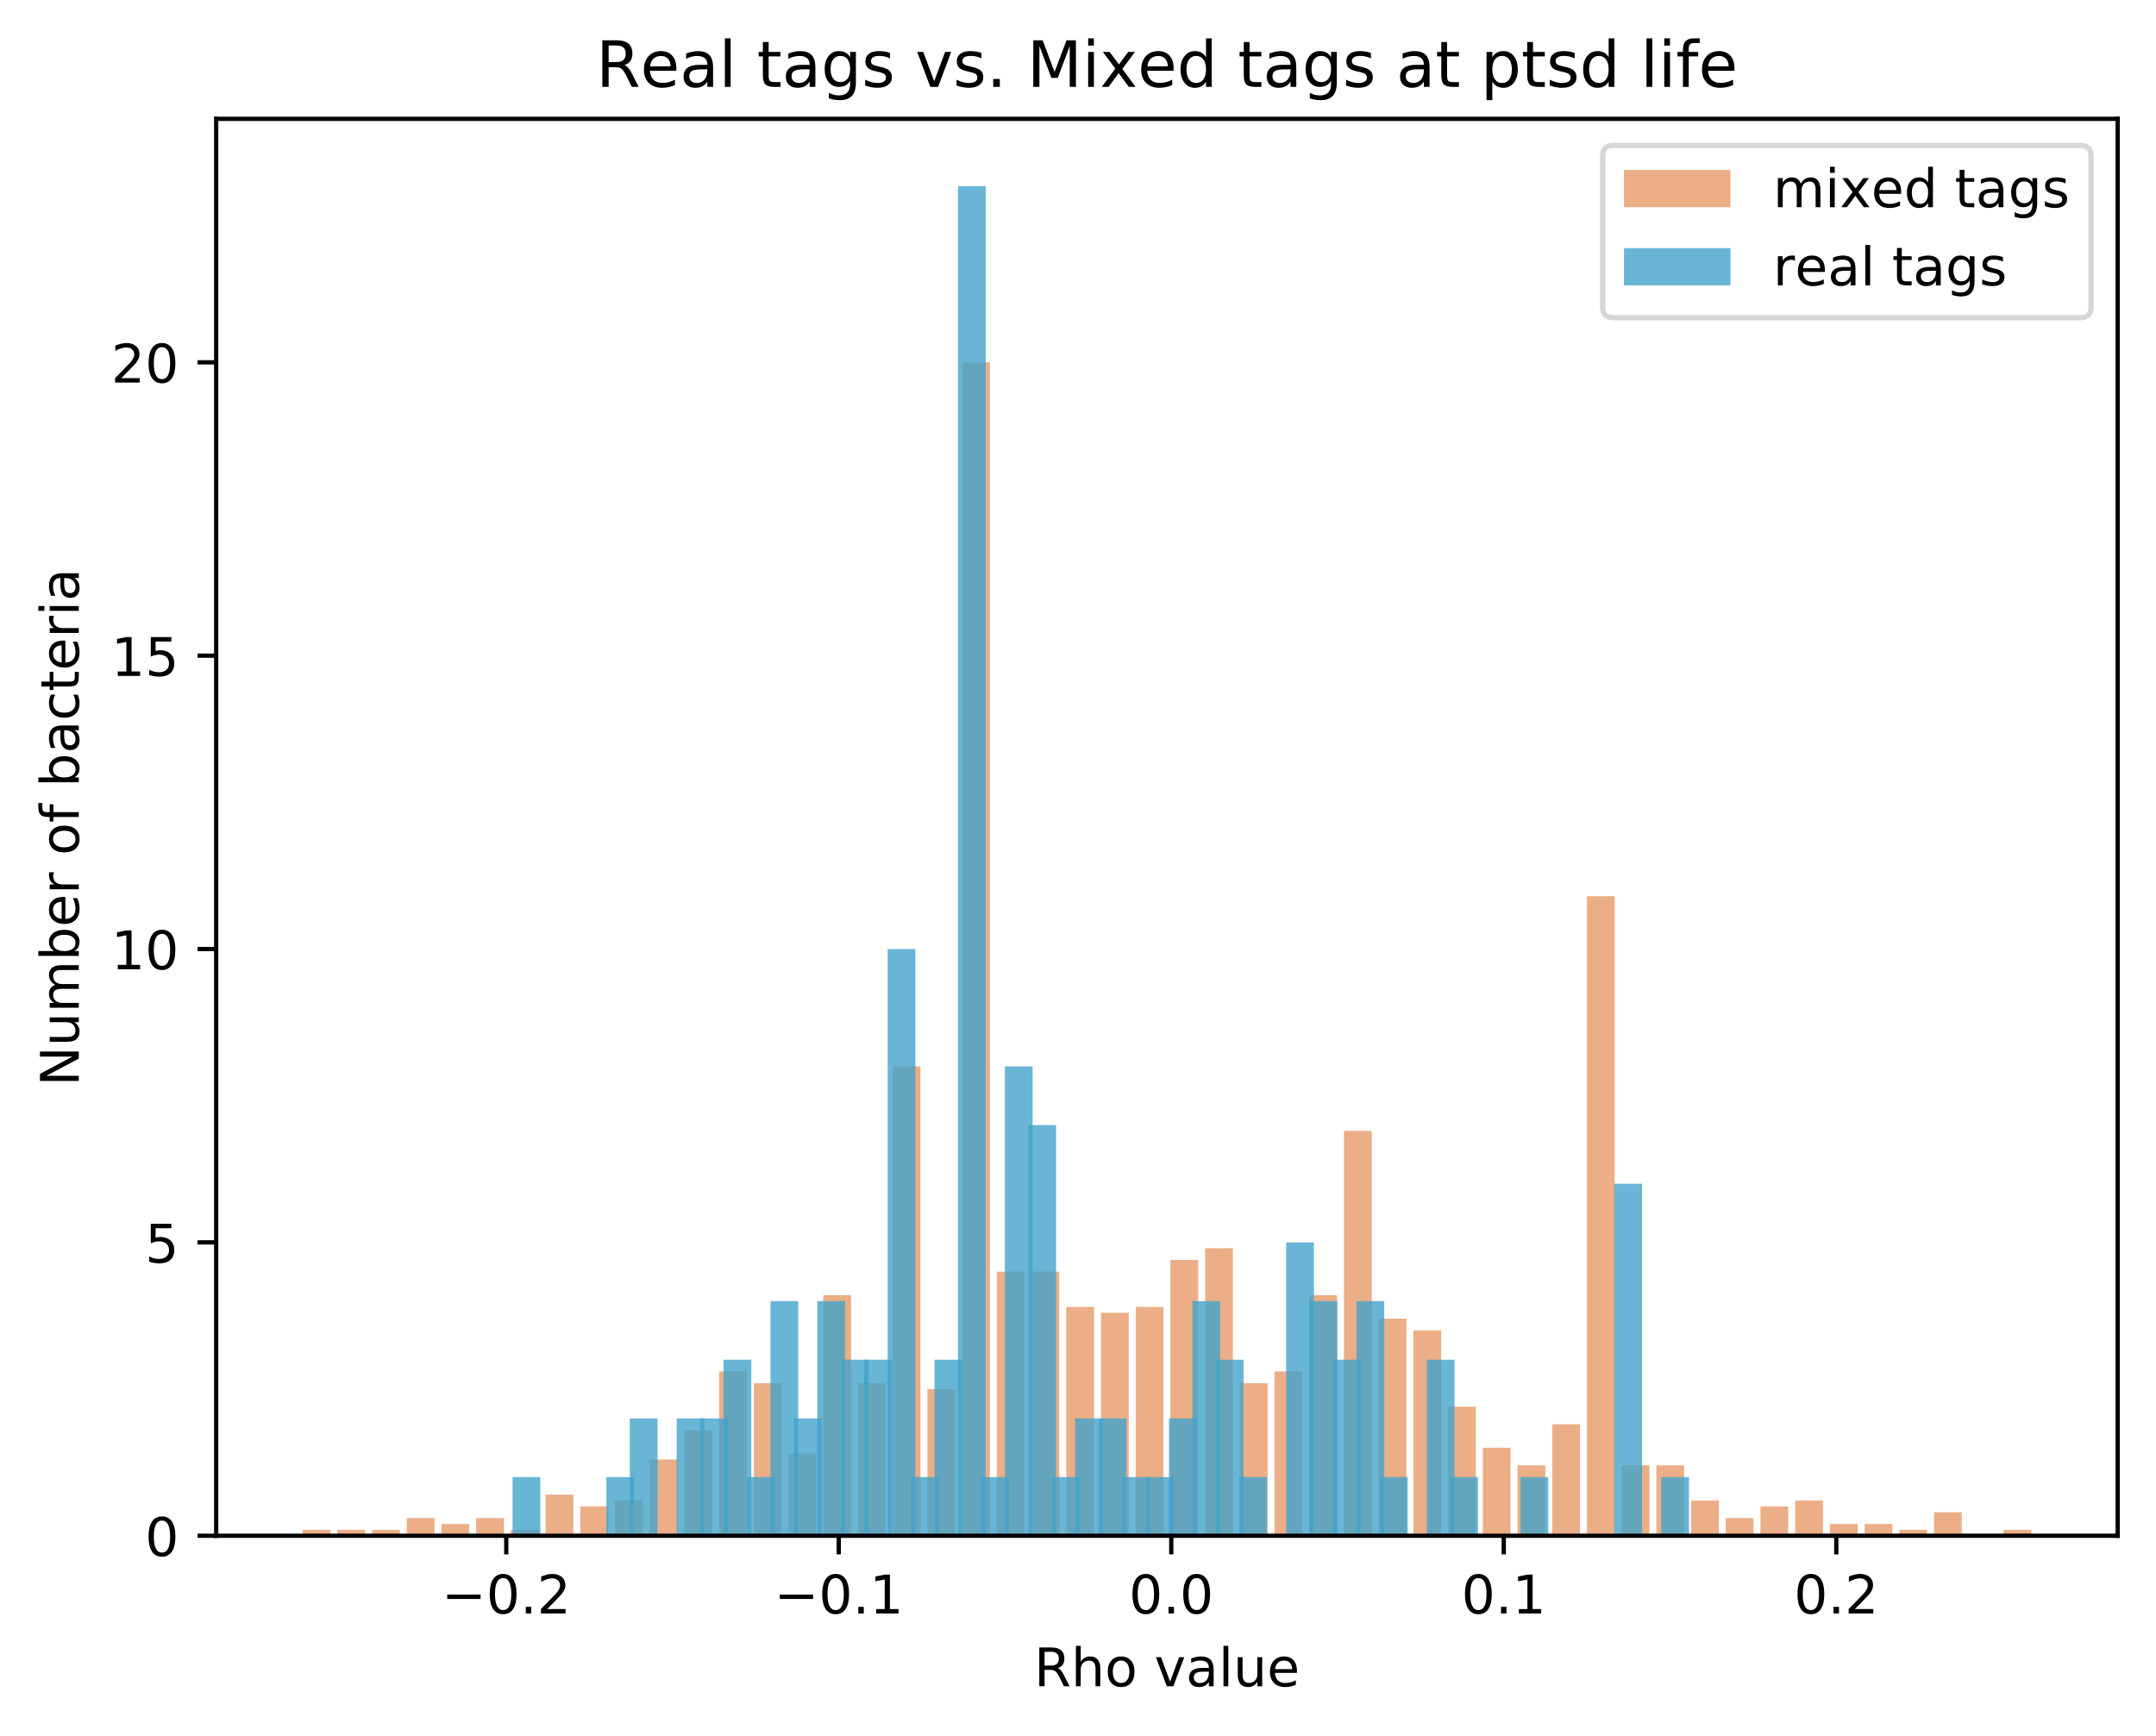 <?xml version="1.0" encoding="utf-8" standalone="no"?>
<!DOCTYPE svg PUBLIC "-//W3C//DTD SVG 1.1//EN"
  "http://www.w3.org/Graphics/SVG/1.1/DTD/svg11.dtd">
<!-- Created with matplotlib (https://matplotlib.org/) -->
<svg height="325.986pt" version="1.1" viewBox="0 0 404.923 325.986" width="404.923pt" xmlns="http://www.w3.org/2000/svg" xmlns:xlink="http://www.w3.org/1999/xlink">
 <defs>
  <style type="text/css">
*{stroke-linecap:butt;stroke-linejoin:round;}
  </style>
 </defs>
 <g id="figure_1">
  <g id="patch_1">
   <path d="M 0 325.986 
L 404.923 325.986 
L 404.923 0 
L 0 0 
z
" style="fill:#ffffff;"/>
  </g>
  <g id="axes_1">
   <g id="patch_2">
    <path d="M 40.603 288.43 
L 397.723 288.43 
L 397.723 22.318 
L 40.603 22.318 
z
" style="fill:#ffffff;"/>
   </g>
   <g id="patch_3">
    <path clip-path="url(#p5d8dd72994)" d="M 56.836 288.43 
L 62.051 288.43 
L 62.051 287.328 
L 56.836 287.328 
z
" style="fill:#d95f0e;opacity:0.5;"/>
   </g>
   <g id="patch_4">
    <path clip-path="url(#p5d8dd72994)" d="M 63.355 288.43 
L 68.57 288.43 
L 68.57 287.328 
L 63.355 287.328 
z
" style="fill:#d95f0e;opacity:0.5;"/>
   </g>
   <g id="patch_5">
    <path clip-path="url(#p5d8dd72994)" d="M 69.874 288.43 
L 75.09 288.43 
L 75.09 287.328 
L 69.874 287.328 
z
" style="fill:#d95f0e;opacity:0.5;"/>
   </g>
   <g id="patch_6">
    <path clip-path="url(#p5d8dd72994)" d="M 76.393 288.43 
L 81.609 288.43 
L 81.609 285.124 
L 76.393 285.124 
z
" style="fill:#d95f0e;opacity:0.5;"/>
   </g>
   <g id="patch_7">
    <path clip-path="url(#p5d8dd72994)" d="M 82.913 288.43 
L 88.128 288.43 
L 88.128 286.226 
L 82.913 286.226 
z
" style="fill:#d95f0e;opacity:0.5;"/>
   </g>
   <g id="patch_8">
    <path clip-path="url(#p5d8dd72994)" d="M 89.432 288.43 
L 94.647 288.43 
L 94.647 285.124 
L 89.432 285.124 
z
" style="fill:#d95f0e;opacity:0.5;"/>
   </g>
   <g id="patch_9">
    <path clip-path="url(#p5d8dd72994)" d="M 95.951 288.43 
L 101.166 288.43 
L 101.166 287.328 
L 95.951 287.328 
z
" style="fill:#d95f0e;opacity:0.5;"/>
   </g>
   <g id="patch_10">
    <path clip-path="url(#p5d8dd72994)" d="M 102.47 288.43 
L 107.685 288.43 
L 107.685 280.717 
L 102.47 280.717 
z
" style="fill:#d95f0e;opacity:0.5;"/>
   </g>
   <g id="patch_11">
    <path clip-path="url(#p5d8dd72994)" d="M 108.989 288.43 
L 114.205 288.43 
L 114.205 282.921 
L 108.989 282.921 
z
" style="fill:#d95f0e;opacity:0.5;"/>
   </g>
   <g id="patch_12">
    <path clip-path="url(#p5d8dd72994)" d="M 115.508 288.43 
L 120.724 288.43 
L 120.724 281.819 
L 115.508 281.819 
z
" style="fill:#d95f0e;opacity:0.5;"/>
   </g>
   <g id="patch_13">
    <path clip-path="url(#p5d8dd72994)" d="M 122.028 288.43 
L 127.243 288.43 
L 127.243 274.105 
L 122.028 274.105 
z
" style="fill:#d95f0e;opacity:0.5;"/>
   </g>
   <g id="patch_14">
    <path clip-path="url(#p5d8dd72994)" d="M 128.547 288.43 
L 133.762 288.43 
L 133.762 268.596 
L 128.547 268.596 
z
" style="fill:#d95f0e;opacity:0.5;"/>
   </g>
   <g id="patch_15">
    <path clip-path="url(#p5d8dd72994)" d="M 135.066 288.43 
L 140.281 288.43 
L 140.281 257.577 
L 135.066 257.577 
z
" style="fill:#d95f0e;opacity:0.5;"/>
   </g>
   <g id="patch_16">
    <path clip-path="url(#p5d8dd72994)" d="M 141.585 288.43 
L 146.8 288.43 
L 146.8 259.78 
L 141.585 259.78 
z
" style="fill:#d95f0e;opacity:0.5;"/>
   </g>
   <g id="patch_17">
    <path clip-path="url(#p5d8dd72994)" d="M 148.104 288.43 
L 153.32 288.43 
L 153.32 273.003 
L 148.104 273.003 
z
" style="fill:#d95f0e;opacity:0.5;"/>
   </g>
   <g id="patch_18">
    <path clip-path="url(#p5d8dd72994)" d="M 154.623 288.43 
L 159.839 288.43 
L 159.839 243.252 
L 154.623 243.252 
z
" style="fill:#d95f0e;opacity:0.5;"/>
   </g>
   <g id="patch_19">
    <path clip-path="url(#p5d8dd72994)" d="M 161.143 288.43 
L 166.358 288.43 
L 166.358 259.78 
L 161.143 259.78 
z
" style="fill:#d95f0e;opacity:0.5;"/>
   </g>
   <g id="patch_20">
    <path clip-path="url(#p5d8dd72994)" d="M 167.662 288.43 
L 172.877 288.43 
L 172.877 200.277 
L 167.662 200.277 
z
" style="fill:#d95f0e;opacity:0.5;"/>
   </g>
   <g id="patch_21">
    <path clip-path="url(#p5d8dd72994)" d="M 174.181 288.43 
L 179.396 288.43 
L 179.396 260.882 
L 174.181 260.882 
z
" style="fill:#d95f0e;opacity:0.5;"/>
   </g>
   <g id="patch_22">
    <path clip-path="url(#p5d8dd72994)" d="M 180.7 288.43 
L 185.915 288.43 
L 185.915 68.048 
L 180.7 68.048 
z
" style="fill:#d95f0e;opacity:0.5;"/>
   </g>
   <g id="patch_23">
    <path clip-path="url(#p5d8dd72994)" d="M 187.219 288.43 
L 192.435 288.43 
L 192.435 238.844 
L 187.219 238.844 
z
" style="fill:#d95f0e;opacity:0.5;"/>
   </g>
   <g id="patch_24">
    <path clip-path="url(#p5d8dd72994)" d="M 193.738 288.43 
L 198.954 288.43 
L 198.954 238.844 
L 193.738 238.844 
z
" style="fill:#d95f0e;opacity:0.5;"/>
   </g>
   <g id="patch_25">
    <path clip-path="url(#p5d8dd72994)" d="M 200.258 288.43 
L 205.473 288.43 
L 205.473 245.456 
L 200.258 245.456 
z
" style="fill:#d95f0e;opacity:0.5;"/>
   </g>
   <g id="patch_26">
    <path clip-path="url(#p5d8dd72994)" d="M 206.777 288.43 
L 211.992 288.43 
L 211.992 246.557 
L 206.777 246.557 
z
" style="fill:#d95f0e;opacity:0.5;"/>
   </g>
   <g id="patch_27">
    <path clip-path="url(#p5d8dd72994)" d="M 213.296 288.43 
L 218.511 288.43 
L 218.511 245.456 
L 213.296 245.456 
z
" style="fill:#d95f0e;opacity:0.5;"/>
   </g>
   <g id="patch_28">
    <path clip-path="url(#p5d8dd72994)" d="M 219.815 288.43 
L 225.03 288.43 
L 225.03 236.64 
L 219.815 236.64 
z
" style="fill:#d95f0e;opacity:0.5;"/>
   </g>
   <g id="patch_29">
    <path clip-path="url(#p5d8dd72994)" d="M 226.334 288.43 
L 231.55 288.43 
L 231.55 234.436 
L 226.334 234.436 
z
" style="fill:#d95f0e;opacity:0.5;"/>
   </g>
   <g id="patch_30">
    <path clip-path="url(#p5d8dd72994)" d="M 232.853 288.43 
L 238.069 288.43 
L 238.069 259.78 
L 232.853 259.78 
z
" style="fill:#d95f0e;opacity:0.5;"/>
   </g>
   <g id="patch_31">
    <path clip-path="url(#p5d8dd72994)" d="M 239.373 288.43 
L 244.588 288.43 
L 244.588 257.577 
L 239.373 257.577 
z
" style="fill:#d95f0e;opacity:0.5;"/>
   </g>
   <g id="patch_32">
    <path clip-path="url(#p5d8dd72994)" d="M 245.892 288.43 
L 251.107 288.43 
L 251.107 243.252 
L 245.892 243.252 
z
" style="fill:#d95f0e;opacity:0.5;"/>
   </g>
   <g id="patch_33">
    <path clip-path="url(#p5d8dd72994)" d="M 252.411 288.43 
L 257.626 288.43 
L 257.626 212.398 
L 252.411 212.398 
z
" style="fill:#d95f0e;opacity:0.5;"/>
   </g>
   <g id="patch_34">
    <path clip-path="url(#p5d8dd72994)" d="M 258.93 288.43 
L 264.145 288.43 
L 264.145 247.659 
L 258.93 247.659 
z
" style="fill:#d95f0e;opacity:0.5;"/>
   </g>
   <g id="patch_35">
    <path clip-path="url(#p5d8dd72994)" d="M 265.449 288.43 
L 270.665 288.43 
L 270.665 249.863 
L 265.449 249.863 
z
" style="fill:#d95f0e;opacity:0.5;"/>
   </g>
   <g id="patch_36">
    <path clip-path="url(#p5d8dd72994)" d="M 271.968 288.43 
L 277.184 288.43 
L 277.184 264.188 
L 271.968 264.188 
z
" style="fill:#d95f0e;opacity:0.5;"/>
   </g>
   <g id="patch_37">
    <path clip-path="url(#p5d8dd72994)" d="M 278.488 288.43 
L 283.703 288.43 
L 283.703 271.901 
L 278.488 271.901 
z
" style="fill:#d95f0e;opacity:0.5;"/>
   </g>
   <g id="patch_38">
    <path clip-path="url(#p5d8dd72994)" d="M 285.007 288.43 
L 290.222 288.43 
L 290.222 275.207 
L 285.007 275.207 
z
" style="fill:#d95f0e;opacity:0.5;"/>
   </g>
   <g id="patch_39">
    <path clip-path="url(#p5d8dd72994)" d="M 291.526 288.43 
L 296.741 288.43 
L 296.741 267.494 
L 291.526 267.494 
z
" style="fill:#d95f0e;opacity:0.5;"/>
   </g>
   <g id="patch_40">
    <path clip-path="url(#p5d8dd72994)" d="M 298.045 288.43 
L 303.26 288.43 
L 303.26 168.322 
L 298.045 168.322 
z
" style="fill:#d95f0e;opacity:0.5;"/>
   </g>
   <g id="patch_41">
    <path clip-path="url(#p5d8dd72994)" d="M 304.564 288.43 
L 309.78 288.43 
L 309.78 275.207 
L 304.564 275.207 
z
" style="fill:#d95f0e;opacity:0.5;"/>
   </g>
   <g id="patch_42">
    <path clip-path="url(#p5d8dd72994)" d="M 311.083 288.43 
L 316.299 288.43 
L 316.299 275.207 
L 311.083 275.207 
z
" style="fill:#d95f0e;opacity:0.5;"/>
   </g>
   <g id="patch_43">
    <path clip-path="url(#p5d8dd72994)" d="M 317.603 288.43 
L 322.818 288.43 
L 322.818 281.819 
L 317.603 281.819 
z
" style="fill:#d95f0e;opacity:0.5;"/>
   </g>
   <g id="patch_44">
    <path clip-path="url(#p5d8dd72994)" d="M 324.122 288.43 
L 329.337 288.43 
L 329.337 285.124 
L 324.122 285.124 
z
" style="fill:#d95f0e;opacity:0.5;"/>
   </g>
   <g id="patch_45">
    <path clip-path="url(#p5d8dd72994)" d="M 330.641 288.43 
L 335.856 288.43 
L 335.856 282.921 
L 330.641 282.921 
z
" style="fill:#d95f0e;opacity:0.5;"/>
   </g>
   <g id="patch_46">
    <path clip-path="url(#p5d8dd72994)" d="M 337.16 288.43 
L 342.375 288.43 
L 342.375 281.819 
L 337.16 281.819 
z
" style="fill:#d95f0e;opacity:0.5;"/>
   </g>
   <g id="patch_47">
    <path clip-path="url(#p5d8dd72994)" d="M 343.679 288.43 
L 348.895 288.43 
L 348.895 286.226 
L 343.679 286.226 
z
" style="fill:#d95f0e;opacity:0.5;"/>
   </g>
   <g id="patch_48">
    <path clip-path="url(#p5d8dd72994)" d="M 350.198 288.43 
L 355.414 288.43 
L 355.414 286.226 
L 350.198 286.226 
z
" style="fill:#d95f0e;opacity:0.5;"/>
   </g>
   <g id="patch_49">
    <path clip-path="url(#p5d8dd72994)" d="M 356.718 288.43 
L 361.933 288.43 
L 361.933 287.328 
L 356.718 287.328 
z
" style="fill:#d95f0e;opacity:0.5;"/>
   </g>
   <g id="patch_50">
    <path clip-path="url(#p5d8dd72994)" d="M 363.237 288.43 
L 368.452 288.43 
L 368.452 284.022 
L 363.237 284.022 
z
" style="fill:#d95f0e;opacity:0.5;"/>
   </g>
   <g id="patch_51">
    <path clip-path="url(#p5d8dd72994)" d="M 369.756 288.43 
L 374.971 288.43 
L 374.971 288.43 
L 369.756 288.43 
z
" style="fill:#d95f0e;opacity:0.5;"/>
   </g>
   <g id="patch_52">
    <path clip-path="url(#p5d8dd72994)" d="M 376.275 288.43 
L 381.49 288.43 
L 381.49 287.328 
L 376.275 287.328 
z
" style="fill:#d95f0e;opacity:0.5;"/>
   </g>
   <g id="patch_53">
    <path clip-path="url(#p5d8dd72994)" d="M 96.272 288.43 
L 101.487 288.43 
L 101.487 277.411 
L 96.272 277.411 
z
" style="fill:#43a2ca;opacity:0.8;"/>
   </g>
   <g id="patch_54">
    <path clip-path="url(#p5d8dd72994)" d="M 100.674 288.43 
L 105.889 288.43 
L 105.889 288.43 
L 100.674 288.43 
z
" style="fill:#43a2ca;opacity:0.8;"/>
   </g>
   <g id="patch_55">
    <path clip-path="url(#p5d8dd72994)" d="M 105.077 288.43 
L 110.292 288.43 
L 110.292 288.43 
L 105.077 288.43 
z
" style="fill:#43a2ca;opacity:0.8;"/>
   </g>
   <g id="patch_56">
    <path clip-path="url(#p5d8dd72994)" d="M 109.479 288.43 
L 114.694 288.43 
L 114.694 288.43 
L 109.479 288.43 
z
" style="fill:#43a2ca;opacity:0.8;"/>
   </g>
   <g id="patch_57">
    <path clip-path="url(#p5d8dd72994)" d="M 113.882 288.43 
L 119.097 288.43 
L 119.097 277.411 
L 113.882 277.411 
z
" style="fill:#43a2ca;opacity:0.8;"/>
   </g>
   <g id="patch_58">
    <path clip-path="url(#p5d8dd72994)" d="M 118.284 288.43 
L 123.499 288.43 
L 123.499 266.392 
L 118.284 266.392 
z
" style="fill:#43a2ca;opacity:0.8;"/>
   </g>
   <g id="patch_59">
    <path clip-path="url(#p5d8dd72994)" d="M 122.687 288.43 
L 127.902 288.43 
L 127.902 288.43 
L 122.687 288.43 
z
" style="fill:#43a2ca;opacity:0.8;"/>
   </g>
   <g id="patch_60">
    <path clip-path="url(#p5d8dd72994)" d="M 127.089 288.43 
L 132.304 288.43 
L 132.304 266.392 
L 127.089 266.392 
z
" style="fill:#43a2ca;opacity:0.8;"/>
   </g>
   <g id="patch_61">
    <path clip-path="url(#p5d8dd72994)" d="M 131.492 288.43 
L 136.707 288.43 
L 136.707 266.392 
L 131.492 266.392 
z
" style="fill:#43a2ca;opacity:0.8;"/>
   </g>
   <g id="patch_62">
    <path clip-path="url(#p5d8dd72994)" d="M 135.894 288.43 
L 141.109 288.43 
L 141.109 255.373 
L 135.894 255.373 
z
" style="fill:#43a2ca;opacity:0.8;"/>
   </g>
   <g id="patch_63">
    <path clip-path="url(#p5d8dd72994)" d="M 140.297 288.43 
L 145.512 288.43 
L 145.512 277.411 
L 140.297 277.411 
z
" style="fill:#43a2ca;opacity:0.8;"/>
   </g>
   <g id="patch_64">
    <path clip-path="url(#p5d8dd72994)" d="M 144.699 288.43 
L 149.914 288.43 
L 149.914 244.354 
L 144.699 244.354 
z
" style="fill:#43a2ca;opacity:0.8;"/>
   </g>
   <g id="patch_65">
    <path clip-path="url(#p5d8dd72994)" d="M 149.102 288.43 
L 154.317 288.43 
L 154.317 266.392 
L 149.102 266.392 
z
" style="fill:#43a2ca;opacity:0.8;"/>
   </g>
   <g id="patch_66">
    <path clip-path="url(#p5d8dd72994)" d="M 153.504 288.43 
L 158.719 288.43 
L 158.719 244.354 
L 153.504 244.354 
z
" style="fill:#43a2ca;opacity:0.8;"/>
   </g>
   <g id="patch_67">
    <path clip-path="url(#p5d8dd72994)" d="M 157.907 288.43 
L 163.122 288.43 
L 163.122 255.373 
L 157.907 255.373 
z
" style="fill:#43a2ca;opacity:0.8;"/>
   </g>
   <g id="patch_68">
    <path clip-path="url(#p5d8dd72994)" d="M 162.309 288.43 
L 167.524 288.43 
L 167.524 255.373 
L 162.309 255.373 
z
" style="fill:#43a2ca;opacity:0.8;"/>
   </g>
   <g id="patch_69">
    <path clip-path="url(#p5d8dd72994)" d="M 166.712 288.43 
L 171.927 288.43 
L 171.927 178.239 
L 166.712 178.239 
z
" style="fill:#43a2ca;opacity:0.8;"/>
   </g>
   <g id="patch_70">
    <path clip-path="url(#p5d8dd72994)" d="M 171.114 288.43 
L 176.329 288.43 
L 176.329 277.411 
L 171.114 277.411 
z
" style="fill:#43a2ca;opacity:0.8;"/>
   </g>
   <g id="patch_71">
    <path clip-path="url(#p5d8dd72994)" d="M 175.517 288.43 
L 180.732 288.43 
L 180.732 255.373 
L 175.517 255.373 
z
" style="fill:#43a2ca;opacity:0.8;"/>
   </g>
   <g id="patch_72">
    <path clip-path="url(#p5d8dd72994)" d="M 179.919 288.43 
L 185.134 288.43 
L 185.134 34.99 
L 179.919 34.99 
z
" style="fill:#43a2ca;opacity:0.8;"/>
   </g>
   <g id="patch_73">
    <path clip-path="url(#p5d8dd72994)" d="M 184.322 288.43 
L 189.537 288.43 
L 189.537 277.411 
L 184.322 277.411 
z
" style="fill:#43a2ca;opacity:0.8;"/>
   </g>
   <g id="patch_74">
    <path clip-path="url(#p5d8dd72994)" d="M 188.724 288.43 
L 193.939 288.43 
L 193.939 200.277 
L 188.724 200.277 
z
" style="fill:#43a2ca;opacity:0.8;"/>
   </g>
   <g id="patch_75">
    <path clip-path="url(#p5d8dd72994)" d="M 193.127 288.43 
L 198.342 288.43 
L 198.342 211.296 
L 193.127 211.296 
z
" style="fill:#43a2ca;opacity:0.8;"/>
   </g>
   <g id="patch_76">
    <path clip-path="url(#p5d8dd72994)" d="M 197.529 288.43 
L 202.744 288.43 
L 202.744 277.411 
L 197.529 277.411 
z
" style="fill:#43a2ca;opacity:0.8;"/>
   </g>
   <g id="patch_77">
    <path clip-path="url(#p5d8dd72994)" d="M 201.932 288.43 
L 207.147 288.43 
L 207.147 266.392 
L 201.932 266.392 
z
" style="fill:#43a2ca;opacity:0.8;"/>
   </g>
   <g id="patch_78">
    <path clip-path="url(#p5d8dd72994)" d="M 206.334 288.43 
L 211.549 288.43 
L 211.549 266.392 
L 206.334 266.392 
z
" style="fill:#43a2ca;opacity:0.8;"/>
   </g>
   <g id="patch_79">
    <path clip-path="url(#p5d8dd72994)" d="M 210.737 288.43 
L 215.952 288.43 
L 215.952 277.411 
L 210.737 277.411 
z
" style="fill:#43a2ca;opacity:0.8;"/>
   </g>
   <g id="patch_80">
    <path clip-path="url(#p5d8dd72994)" d="M 215.139 288.43 
L 220.354 288.43 
L 220.354 277.411 
L 215.139 277.411 
z
" style="fill:#43a2ca;opacity:0.8;"/>
   </g>
   <g id="patch_81">
    <path clip-path="url(#p5d8dd72994)" d="M 219.542 288.43 
L 224.757 288.43 
L 224.757 266.392 
L 219.542 266.392 
z
" style="fill:#43a2ca;opacity:0.8;"/>
   </g>
   <g id="patch_82">
    <path clip-path="url(#p5d8dd72994)" d="M 223.944 288.43 
L 229.159 288.43 
L 229.159 244.354 
L 223.944 244.354 
z
" style="fill:#43a2ca;opacity:0.8;"/>
   </g>
   <g id="patch_83">
    <path clip-path="url(#p5d8dd72994)" d="M 228.347 288.43 
L 233.562 288.43 
L 233.562 255.373 
L 228.347 255.373 
z
" style="fill:#43a2ca;opacity:0.8;"/>
   </g>
   <g id="patch_84">
    <path clip-path="url(#p5d8dd72994)" d="M 232.749 288.43 
L 237.964 288.43 
L 237.964 277.411 
L 232.749 277.411 
z
" style="fill:#43a2ca;opacity:0.8;"/>
   </g>
   <g id="patch_85">
    <path clip-path="url(#p5d8dd72994)" d="M 237.151 288.43 
L 242.367 288.43 
L 242.367 288.43 
L 237.151 288.43 
z
" style="fill:#43a2ca;opacity:0.8;"/>
   </g>
   <g id="patch_86">
    <path clip-path="url(#p5d8dd72994)" d="M 241.554 288.43 
L 246.769 288.43 
L 246.769 233.334 
L 241.554 233.334 
z
" style="fill:#43a2ca;opacity:0.8;"/>
   </g>
   <g id="patch_87">
    <path clip-path="url(#p5d8dd72994)" d="M 245.956 288.43 
L 251.172 288.43 
L 251.172 244.354 
L 245.956 244.354 
z
" style="fill:#43a2ca;opacity:0.8;"/>
   </g>
   <g id="patch_88">
    <path clip-path="url(#p5d8dd72994)" d="M 250.359 288.43 
L 255.574 288.43 
L 255.574 255.373 
L 250.359 255.373 
z
" style="fill:#43a2ca;opacity:0.8;"/>
   </g>
   <g id="patch_89">
    <path clip-path="url(#p5d8dd72994)" d="M 254.761 288.43 
L 259.977 288.43 
L 259.977 244.354 
L 254.761 244.354 
z
" style="fill:#43a2ca;opacity:0.8;"/>
   </g>
   <g id="patch_90">
    <path clip-path="url(#p5d8dd72994)" d="M 259.164 288.43 
L 264.379 288.43 
L 264.379 277.411 
L 259.164 277.411 
z
" style="fill:#43a2ca;opacity:0.8;"/>
   </g>
   <g id="patch_91">
    <path clip-path="url(#p5d8dd72994)" d="M 263.566 288.43 
L 268.782 288.43 
L 268.782 288.43 
L 263.566 288.43 
z
" style="fill:#43a2ca;opacity:0.8;"/>
   </g>
   <g id="patch_92">
    <path clip-path="url(#p5d8dd72994)" d="M 267.969 288.43 
L 273.184 288.43 
L 273.184 255.373 
L 267.969 255.373 
z
" style="fill:#43a2ca;opacity:0.8;"/>
   </g>
   <g id="patch_93">
    <path clip-path="url(#p5d8dd72994)" d="M 272.371 288.43 
L 277.587 288.43 
L 277.587 277.411 
L 272.371 277.411 
z
" style="fill:#43a2ca;opacity:0.8;"/>
   </g>
   <g id="patch_94">
    <path clip-path="url(#p5d8dd72994)" d="M 276.774 288.43 
L 281.989 288.43 
L 281.989 288.43 
L 276.774 288.43 
z
" style="fill:#43a2ca;opacity:0.8;"/>
   </g>
   <g id="patch_95">
    <path clip-path="url(#p5d8dd72994)" d="M 281.176 288.43 
L 286.392 288.43 
L 286.392 288.43 
L 281.176 288.43 
z
" style="fill:#43a2ca;opacity:0.8;"/>
   </g>
   <g id="patch_96">
    <path clip-path="url(#p5d8dd72994)" d="M 285.579 288.43 
L 290.794 288.43 
L 290.794 277.411 
L 285.579 277.411 
z
" style="fill:#43a2ca;opacity:0.8;"/>
   </g>
   <g id="patch_97">
    <path clip-path="url(#p5d8dd72994)" d="M 289.981 288.43 
L 295.197 288.43 
L 295.197 288.43 
L 289.981 288.43 
z
" style="fill:#43a2ca;opacity:0.8;"/>
   </g>
   <g id="patch_98">
    <path clip-path="url(#p5d8dd72994)" d="M 294.384 288.43 
L 299.599 288.43 
L 299.599 288.43 
L 294.384 288.43 
z
" style="fill:#43a2ca;opacity:0.8;"/>
   </g>
   <g id="patch_99">
    <path clip-path="url(#p5d8dd72994)" d="M 298.786 288.43 
L 304.002 288.43 
L 304.002 288.43 
L 298.786 288.43 
z
" style="fill:#43a2ca;opacity:0.8;"/>
   </g>
   <g id="patch_100">
    <path clip-path="url(#p5d8dd72994)" d="M 303.189 288.43 
L 308.404 288.43 
L 308.404 222.315 
L 303.189 222.315 
z
" style="fill:#43a2ca;opacity:0.8;"/>
   </g>
   <g id="patch_101">
    <path clip-path="url(#p5d8dd72994)" d="M 307.591 288.43 
L 312.807 288.43 
L 312.807 288.43 
L 307.591 288.43 
z
" style="fill:#43a2ca;opacity:0.8;"/>
   </g>
   <g id="patch_102">
    <path clip-path="url(#p5d8dd72994)" d="M 311.994 288.43 
L 317.209 288.43 
L 317.209 277.411 
L 311.994 277.411 
z
" style="fill:#43a2ca;opacity:0.8;"/>
   </g>
   <g id="matplotlib.axis_1">
    <g id="xtick_1">
     <g id="line2d_1">
      <defs>
       <path d="M 0 0 
L 0 3.5 
" id="mb86deaad56" style="stroke:#000000;stroke-width:0.8;"/>
      </defs>
      <g>
       <use style="stroke:#000000;stroke-width:0.8;" x="95.079" xlink:href="#mb86deaad56" y="288.43"/>
      </g>
     </g>
     <g id="text_1">
      <!-- −0.2 -->
      <defs>
       <path d="M 10.594 35.5 
L 73.188 35.5 
L 73.188 27.203 
L 10.594 27.203 
z
" id="DejaVuSans-8722"/>
       <path d="M 31.781 66.406 
Q 24.172 66.406 20.328 58.906 
Q 16.5 51.422 16.5 36.375 
Q 16.5 21.391 20.328 13.891 
Q 24.172 6.391 31.781 6.391 
Q 39.453 6.391 43.281 13.891 
Q 47.125 21.391 47.125 36.375 
Q 47.125 51.422 43.281 58.906 
Q 39.453 66.406 31.781 66.406 
z
M 31.781 74.219 
Q 44.047 74.219 50.516 64.516 
Q 56.984 54.828 56.984 36.375 
Q 56.984 17.969 50.516 8.266 
Q 44.047 -1.422 31.781 -1.422 
Q 19.531 -1.422 13.062 8.266 
Q 6.594 17.969 6.594 36.375 
Q 6.594 54.828 13.062 64.516 
Q 19.531 74.219 31.781 74.219 
z
" id="DejaVuSans-48"/>
       <path d="M 10.688 12.406 
L 21 12.406 
L 21 0 
L 10.688 0 
z
" id="DejaVuSans-46"/>
       <path d="M 19.188 8.297 
L 53.609 8.297 
L 53.609 0 
L 7.328 0 
L 7.328 8.297 
Q 12.938 14.109 22.625 23.891 
Q 32.328 33.688 34.812 36.531 
Q 39.547 41.844 41.422 45.531 
Q 43.312 49.219 43.312 52.781 
Q 43.312 58.594 39.234 62.25 
Q 35.156 65.922 28.609 65.922 
Q 23.969 65.922 18.812 64.312 
Q 13.672 62.703 7.812 59.422 
L 7.812 69.391 
Q 13.766 71.781 18.938 73 
Q 24.125 74.219 28.422 74.219 
Q 39.75 74.219 46.484 68.547 
Q 53.219 62.891 53.219 53.422 
Q 53.219 48.922 51.531 44.891 
Q 49.859 40.875 45.406 35.406 
Q 44.188 33.984 37.641 27.219 
Q 31.109 20.453 19.188 8.297 
z
" id="DejaVuSans-50"/>
      </defs>
      <g transform="translate(82.938 303.029)scale(0.1 -0.1)">
       <use xlink:href="#DejaVuSans-8722"/>
       <use x="83.789" xlink:href="#DejaVuSans-48"/>
       <use x="147.412" xlink:href="#DejaVuSans-46"/>
       <use x="179.199" xlink:href="#DejaVuSans-50"/>
      </g>
     </g>
    </g>
    <g id="xtick_2">
     <g id="line2d_2">
      <g>
       <use style="stroke:#000000;stroke-width:0.8;" x="157.529" xlink:href="#mb86deaad56" y="288.43"/>
      </g>
     </g>
     <g id="text_2">
      <!-- −0.1 -->
      <defs>
       <path d="M 12.406 8.297 
L 28.516 8.297 
L 28.516 63.922 
L 10.984 60.406 
L 10.984 69.391 
L 28.422 72.906 
L 38.281 72.906 
L 38.281 8.297 
L 54.391 8.297 
L 54.391 0 
L 12.406 0 
z
" id="DejaVuSans-49"/>
      </defs>
      <g transform="translate(145.387 303.029)scale(0.1 -0.1)">
       <use xlink:href="#DejaVuSans-8722"/>
       <use x="83.789" xlink:href="#DejaVuSans-48"/>
       <use x="147.412" xlink:href="#DejaVuSans-46"/>
       <use x="179.199" xlink:href="#DejaVuSans-49"/>
      </g>
     </g>
    </g>
    <g id="xtick_3">
     <g id="line2d_3">
      <g>
       <use style="stroke:#000000;stroke-width:0.8;" x="219.978" xlink:href="#mb86deaad56" y="288.43"/>
      </g>
     </g>
     <g id="text_3">
      <!-- 0.0 -->
      <g transform="translate(212.026 303.029)scale(0.1 -0.1)">
       <use xlink:href="#DejaVuSans-48"/>
       <use x="63.623" xlink:href="#DejaVuSans-46"/>
       <use x="95.41" xlink:href="#DejaVuSans-48"/>
      </g>
     </g>
    </g>
    <g id="xtick_4">
     <g id="line2d_4">
      <g>
       <use style="stroke:#000000;stroke-width:0.8;" x="282.427" xlink:href="#mb86deaad56" y="288.43"/>
      </g>
     </g>
     <g id="text_4">
      <!-- 0.1 -->
      <g transform="translate(274.476 303.029)scale(0.1 -0.1)">
       <use xlink:href="#DejaVuSans-48"/>
       <use x="63.623" xlink:href="#DejaVuSans-46"/>
       <use x="95.41" xlink:href="#DejaVuSans-49"/>
      </g>
     </g>
    </g>
    <g id="xtick_5">
     <g id="line2d_5">
      <g>
       <use style="stroke:#000000;stroke-width:0.8;" x="344.877" xlink:href="#mb86deaad56" y="288.43"/>
      </g>
     </g>
     <g id="text_5">
      <!-- 0.2 -->
      <g transform="translate(336.925 303.029)scale(0.1 -0.1)">
       <use xlink:href="#DejaVuSans-48"/>
       <use x="63.623" xlink:href="#DejaVuSans-46"/>
       <use x="95.41" xlink:href="#DejaVuSans-50"/>
      </g>
     </g>
    </g>
    <g id="text_6">
     <!-- Rho value -->
     <defs>
      <path d="M 44.391 34.188 
Q 47.562 33.109 50.562 29.594 
Q 53.562 26.078 56.594 19.922 
L 66.609 0 
L 56 0 
L 46.688 18.703 
Q 43.062 26.031 39.672 28.422 
Q 36.281 30.812 30.422 30.812 
L 19.672 30.812 
L 19.672 0 
L 9.812 0 
L 9.812 72.906 
L 32.078 72.906 
Q 44.578 72.906 50.734 67.672 
Q 56.891 62.453 56.891 51.906 
Q 56.891 45.016 53.688 40.469 
Q 50.484 35.938 44.391 34.188 
z
M 19.672 64.797 
L 19.672 38.922 
L 32.078 38.922 
Q 39.203 38.922 42.844 42.219 
Q 46.484 45.516 46.484 51.906 
Q 46.484 58.297 42.844 61.547 
Q 39.203 64.797 32.078 64.797 
z
" id="DejaVuSans-82"/>
      <path d="M 54.891 33.016 
L 54.891 0 
L 45.906 0 
L 45.906 32.719 
Q 45.906 40.484 42.875 44.328 
Q 39.844 48.188 33.797 48.188 
Q 26.516 48.188 22.312 43.547 
Q 18.109 38.922 18.109 30.906 
L 18.109 0 
L 9.078 0 
L 9.078 75.984 
L 18.109 75.984 
L 18.109 46.188 
Q 21.344 51.125 25.703 53.562 
Q 30.078 56 35.797 56 
Q 45.219 56 50.047 50.172 
Q 54.891 44.344 54.891 33.016 
z
" id="DejaVuSans-104"/>
      <path d="M 30.609 48.391 
Q 23.391 48.391 19.188 42.75 
Q 14.984 37.109 14.984 27.297 
Q 14.984 17.484 19.156 11.844 
Q 23.344 6.203 30.609 6.203 
Q 37.797 6.203 41.984 11.859 
Q 46.188 17.531 46.188 27.297 
Q 46.188 37.016 41.984 42.703 
Q 37.797 48.391 30.609 48.391 
z
M 30.609 56 
Q 42.328 56 49.016 48.375 
Q 55.719 40.766 55.719 27.297 
Q 55.719 13.875 49.016 6.219 
Q 42.328 -1.422 30.609 -1.422 
Q 18.844 -1.422 12.172 6.219 
Q 5.516 13.875 5.516 27.297 
Q 5.516 40.766 12.172 48.375 
Q 18.844 56 30.609 56 
z
" id="DejaVuSans-111"/>
      <path id="DejaVuSans-32"/>
      <path d="M 2.984 54.688 
L 12.5 54.688 
L 29.594 8.797 
L 46.688 54.688 
L 56.203 54.688 
L 35.688 0 
L 23.484 0 
z
" id="DejaVuSans-118"/>
      <path d="M 34.281 27.484 
Q 23.391 27.484 19.188 25 
Q 14.984 22.516 14.984 16.5 
Q 14.984 11.719 18.141 8.906 
Q 21.297 6.109 26.703 6.109 
Q 34.188 6.109 38.703 11.406 
Q 43.219 16.703 43.219 25.484 
L 43.219 27.484 
z
M 52.203 31.203 
L 52.203 0 
L 43.219 0 
L 43.219 8.297 
Q 40.141 3.328 35.547 0.953 
Q 30.953 -1.422 24.312 -1.422 
Q 15.922 -1.422 10.953 3.297 
Q 6 8.016 6 15.922 
Q 6 25.141 12.172 29.828 
Q 18.359 34.516 30.609 34.516 
L 43.219 34.516 
L 43.219 35.406 
Q 43.219 41.609 39.141 45 
Q 35.062 48.391 27.688 48.391 
Q 23 48.391 18.547 47.266 
Q 14.109 46.141 10.016 43.891 
L 10.016 52.203 
Q 14.938 54.109 19.578 55.047 
Q 24.219 56 28.609 56 
Q 40.484 56 46.344 49.844 
Q 52.203 43.703 52.203 31.203 
z
" id="DejaVuSans-97"/>
      <path d="M 9.422 75.984 
L 18.406 75.984 
L 18.406 0 
L 9.422 0 
z
" id="DejaVuSans-108"/>
      <path d="M 8.5 21.578 
L 8.5 54.688 
L 17.484 54.688 
L 17.484 21.922 
Q 17.484 14.156 20.5 10.266 
Q 23.531 6.391 29.594 6.391 
Q 36.859 6.391 41.078 11.031 
Q 45.312 15.672 45.312 23.688 
L 45.312 54.688 
L 54.297 54.688 
L 54.297 0 
L 45.312 0 
L 45.312 8.406 
Q 42.047 3.422 37.719 1 
Q 33.406 -1.422 27.688 -1.422 
Q 18.266 -1.422 13.375 4.438 
Q 8.5 10.297 8.5 21.578 
z
M 31.109 56 
z
" id="DejaVuSans-117"/>
      <path d="M 56.203 29.594 
L 56.203 25.203 
L 14.891 25.203 
Q 15.484 15.922 20.484 11.062 
Q 25.484 6.203 34.422 6.203 
Q 39.594 6.203 44.453 7.469 
Q 49.312 8.734 54.109 11.281 
L 54.109 2.781 
Q 49.266 0.734 44.188 -0.344 
Q 39.109 -1.422 33.891 -1.422 
Q 20.797 -1.422 13.156 6.188 
Q 5.516 13.812 5.516 26.812 
Q 5.516 40.234 12.766 48.109 
Q 20.016 56 32.328 56 
Q 43.359 56 49.781 48.891 
Q 56.203 41.797 56.203 29.594 
z
M 47.219 32.234 
Q 47.125 39.594 43.094 43.984 
Q 39.062 48.391 32.422 48.391 
Q 24.906 48.391 20.391 44.141 
Q 15.875 39.891 15.188 32.172 
z
" id="DejaVuSans-101"/>
     </defs>
     <g transform="translate(194.214 316.707)scale(0.1 -0.1)">
      <use xlink:href="#DejaVuSans-82"/>
      <use x="69.482" xlink:href="#DejaVuSans-104"/>
      <use x="132.861" xlink:href="#DejaVuSans-111"/>
      <use x="194.043" xlink:href="#DejaVuSans-32"/>
      <use x="225.83" xlink:href="#DejaVuSans-118"/>
      <use x="285.01" xlink:href="#DejaVuSans-97"/>
      <use x="346.289" xlink:href="#DejaVuSans-108"/>
      <use x="374.072" xlink:href="#DejaVuSans-117"/>
      <use x="437.451" xlink:href="#DejaVuSans-101"/>
     </g>
    </g>
   </g>
   <g id="matplotlib.axis_2">
    <g id="ytick_1">
     <g id="line2d_6">
      <defs>
       <path d="M 0 0 
L -3.5 0 
" id="m0dc1aa1af3" style="stroke:#000000;stroke-width:0.8;"/>
      </defs>
      <g>
       <use style="stroke:#000000;stroke-width:0.8;" x="40.603" xlink:href="#m0dc1aa1af3" y="288.43"/>
      </g>
     </g>
     <g id="text_7">
      <!-- 0 -->
      <g transform="translate(27.241 292.229)scale(0.1 -0.1)">
       <use xlink:href="#DejaVuSans-48"/>
      </g>
     </g>
    </g>
    <g id="ytick_2">
     <g id="line2d_7">
      <g>
       <use style="stroke:#000000;stroke-width:0.8;" x="40.603" xlink:href="#m0dc1aa1af3" y="233.334"/>
      </g>
     </g>
     <g id="text_8">
      <!-- 5 -->
      <defs>
       <path d="M 10.797 72.906 
L 49.516 72.906 
L 49.516 64.594 
L 19.828 64.594 
L 19.828 46.734 
Q 21.969 47.469 24.109 47.828 
Q 26.266 48.188 28.422 48.188 
Q 40.625 48.188 47.75 41.5 
Q 54.891 34.812 54.891 23.391 
Q 54.891 11.625 47.562 5.094 
Q 40.234 -1.422 26.906 -1.422 
Q 22.312 -1.422 17.547 -0.641 
Q 12.797 0.141 7.719 1.703 
L 7.719 11.625 
Q 12.109 9.234 16.797 8.062 
Q 21.484 6.891 26.703 6.891 
Q 35.156 6.891 40.078 11.328 
Q 45.016 15.766 45.016 23.391 
Q 45.016 31 40.078 35.438 
Q 35.156 39.891 26.703 39.891 
Q 22.75 39.891 18.812 39.016 
Q 14.891 38.141 10.797 36.281 
z
" id="DejaVuSans-53"/>
      </defs>
      <g transform="translate(27.241 237.134)scale(0.1 -0.1)">
       <use xlink:href="#DejaVuSans-53"/>
      </g>
     </g>
    </g>
    <g id="ytick_3">
     <g id="line2d_8">
      <g>
       <use style="stroke:#000000;stroke-width:0.8;" x="40.603" xlink:href="#m0dc1aa1af3" y="178.239"/>
      </g>
     </g>
     <g id="text_9">
      <!-- 10 -->
      <g transform="translate(20.878 182.038)scale(0.1 -0.1)">
       <use xlink:href="#DejaVuSans-49"/>
       <use x="63.623" xlink:href="#DejaVuSans-48"/>
      </g>
     </g>
    </g>
    <g id="ytick_4">
     <g id="line2d_9">
      <g>
       <use style="stroke:#000000;stroke-width:0.8;" x="40.603" xlink:href="#m0dc1aa1af3" y="123.143"/>
      </g>
     </g>
     <g id="text_10">
      <!-- 15 -->
      <g transform="translate(20.878 126.942)scale(0.1 -0.1)">
       <use xlink:href="#DejaVuSans-49"/>
       <use x="63.623" xlink:href="#DejaVuSans-53"/>
      </g>
     </g>
    </g>
    <g id="ytick_5">
     <g id="line2d_10">
      <g>
       <use style="stroke:#000000;stroke-width:0.8;" x="40.603" xlink:href="#m0dc1aa1af3" y="68.048"/>
      </g>
     </g>
     <g id="text_11">
      <!-- 20 -->
      <g transform="translate(20.878 71.847)scale(0.1 -0.1)">
       <use xlink:href="#DejaVuSans-50"/>
       <use x="63.623" xlink:href="#DejaVuSans-48"/>
      </g>
     </g>
    </g>
    <g id="text_12">
     <!-- Number of bacteria -->
     <defs>
      <path d="M 9.812 72.906 
L 23.094 72.906 
L 55.422 11.922 
L 55.422 72.906 
L 64.984 72.906 
L 64.984 0 
L 51.703 0 
L 19.391 60.984 
L 19.391 0 
L 9.812 0 
z
" id="DejaVuSans-78"/>
      <path d="M 52 44.188 
Q 55.375 50.25 60.062 53.125 
Q 64.75 56 71.094 56 
Q 79.641 56 84.281 50.016 
Q 88.922 44.047 88.922 33.016 
L 88.922 0 
L 79.891 0 
L 79.891 32.719 
Q 79.891 40.578 77.094 44.375 
Q 74.312 48.188 68.609 48.188 
Q 61.625 48.188 57.562 43.547 
Q 53.516 38.922 53.516 30.906 
L 53.516 0 
L 44.484 0 
L 44.484 32.719 
Q 44.484 40.625 41.703 44.406 
Q 38.922 48.188 33.109 48.188 
Q 26.219 48.188 22.156 43.531 
Q 18.109 38.875 18.109 30.906 
L 18.109 0 
L 9.078 0 
L 9.078 54.688 
L 18.109 54.688 
L 18.109 46.188 
Q 21.188 51.219 25.484 53.609 
Q 29.781 56 35.688 56 
Q 41.656 56 45.828 52.969 
Q 50 49.953 52 44.188 
z
" id="DejaVuSans-109"/>
      <path d="M 48.688 27.297 
Q 48.688 37.203 44.609 42.844 
Q 40.531 48.484 33.406 48.484 
Q 26.266 48.484 22.188 42.844 
Q 18.109 37.203 18.109 27.297 
Q 18.109 17.391 22.188 11.75 
Q 26.266 6.109 33.406 6.109 
Q 40.531 6.109 44.609 11.75 
Q 48.688 17.391 48.688 27.297 
z
M 18.109 46.391 
Q 20.953 51.266 25.266 53.625 
Q 29.594 56 35.594 56 
Q 45.562 56 51.781 48.094 
Q 58.016 40.188 58.016 27.297 
Q 58.016 14.406 51.781 6.484 
Q 45.562 -1.422 35.594 -1.422 
Q 29.594 -1.422 25.266 0.953 
Q 20.953 3.328 18.109 8.203 
L 18.109 0 
L 9.078 0 
L 9.078 75.984 
L 18.109 75.984 
z
" id="DejaVuSans-98"/>
      <path d="M 41.109 46.297 
Q 39.594 47.172 37.812 47.578 
Q 36.031 48 33.891 48 
Q 26.266 48 22.188 43.047 
Q 18.109 38.094 18.109 28.812 
L 18.109 0 
L 9.078 0 
L 9.078 54.688 
L 18.109 54.688 
L 18.109 46.188 
Q 20.953 51.172 25.484 53.578 
Q 30.031 56 36.531 56 
Q 37.453 56 38.578 55.875 
Q 39.703 55.766 41.062 55.516 
z
" id="DejaVuSans-114"/>
      <path d="M 37.109 75.984 
L 37.109 68.5 
L 28.516 68.5 
Q 23.688 68.5 21.797 66.547 
Q 19.922 64.594 19.922 59.516 
L 19.922 54.688 
L 34.719 54.688 
L 34.719 47.703 
L 19.922 47.703 
L 19.922 0 
L 10.891 0 
L 10.891 47.703 
L 2.297 47.703 
L 2.297 54.688 
L 10.891 54.688 
L 10.891 58.5 
Q 10.891 67.625 15.141 71.797 
Q 19.391 75.984 28.609 75.984 
z
" id="DejaVuSans-102"/>
      <path d="M 48.781 52.594 
L 48.781 44.188 
Q 44.969 46.297 41.141 47.344 
Q 37.312 48.391 33.406 48.391 
Q 24.656 48.391 19.812 42.844 
Q 14.984 37.312 14.984 27.297 
Q 14.984 17.281 19.812 11.734 
Q 24.656 6.203 33.406 6.203 
Q 37.312 6.203 41.141 7.25 
Q 44.969 8.297 48.781 10.406 
L 48.781 2.094 
Q 45.016 0.344 40.984 -0.531 
Q 36.969 -1.422 32.422 -1.422 
Q 20.062 -1.422 12.781 6.344 
Q 5.516 14.109 5.516 27.297 
Q 5.516 40.672 12.859 48.328 
Q 20.219 56 33.016 56 
Q 37.156 56 41.109 55.141 
Q 45.062 54.297 48.781 52.594 
z
" id="DejaVuSans-99"/>
      <path d="M 18.312 70.219 
L 18.312 54.688 
L 36.812 54.688 
L 36.812 47.703 
L 18.312 47.703 
L 18.312 18.016 
Q 18.312 11.328 20.141 9.422 
Q 21.969 7.516 27.594 7.516 
L 36.812 7.516 
L 36.812 0 
L 27.594 0 
Q 17.188 0 13.234 3.875 
Q 9.281 7.766 9.281 18.016 
L 9.281 47.703 
L 2.688 47.703 
L 2.688 54.688 
L 9.281 54.688 
L 9.281 70.219 
z
" id="DejaVuSans-116"/>
      <path d="M 9.422 54.688 
L 18.406 54.688 
L 18.406 0 
L 9.422 0 
z
M 9.422 75.984 
L 18.406 75.984 
L 18.406 64.594 
L 9.422 64.594 
z
" id="DejaVuSans-105"/>
     </defs>
     <g transform="translate(14.798 203.991)rotate(-90)scale(0.1 -0.1)">
      <use xlink:href="#DejaVuSans-78"/>
      <use x="74.805" xlink:href="#DejaVuSans-117"/>
      <use x="138.184" xlink:href="#DejaVuSans-109"/>
      <use x="235.596" xlink:href="#DejaVuSans-98"/>
      <use x="299.072" xlink:href="#DejaVuSans-101"/>
      <use x="360.596" xlink:href="#DejaVuSans-114"/>
      <use x="401.709" xlink:href="#DejaVuSans-32"/>
      <use x="433.496" xlink:href="#DejaVuSans-111"/>
      <use x="494.678" xlink:href="#DejaVuSans-102"/>
      <use x="529.883" xlink:href="#DejaVuSans-32"/>
      <use x="561.67" xlink:href="#DejaVuSans-98"/>
      <use x="625.146" xlink:href="#DejaVuSans-97"/>
      <use x="686.426" xlink:href="#DejaVuSans-99"/>
      <use x="741.406" xlink:href="#DejaVuSans-116"/>
      <use x="780.615" xlink:href="#DejaVuSans-101"/>
      <use x="842.139" xlink:href="#DejaVuSans-114"/>
      <use x="883.252" xlink:href="#DejaVuSans-105"/>
      <use x="911.035" xlink:href="#DejaVuSans-97"/>
     </g>
    </g>
   </g>
   <g id="patch_103">
    <path d="M 40.603 288.43 
L 40.603 22.318 
" style="fill:none;stroke:#000000;stroke-linecap:square;stroke-linejoin:miter;stroke-width:0.8;"/>
   </g>
   <g id="patch_104">
    <path d="M 397.723 288.43 
L 397.723 22.318 
" style="fill:none;stroke:#000000;stroke-linecap:square;stroke-linejoin:miter;stroke-width:0.8;"/>
   </g>
   <g id="patch_105">
    <path d="M 40.603 288.43 
L 397.723 288.43 
" style="fill:none;stroke:#000000;stroke-linecap:square;stroke-linejoin:miter;stroke-width:0.8;"/>
   </g>
   <g id="patch_106">
    <path d="M 40.603 22.318 
L 397.723 22.318 
" style="fill:none;stroke:#000000;stroke-linecap:square;stroke-linejoin:miter;stroke-width:0.8;"/>
   </g>
   <g id="text_13">
    <!-- Real tags vs. Mixed tags at ptsd life -->
    <defs>
     <path d="M 45.406 27.984 
Q 45.406 37.75 41.375 43.109 
Q 37.359 48.484 30.078 48.484 
Q 22.859 48.484 18.828 43.109 
Q 14.797 37.75 14.797 27.984 
Q 14.797 18.266 18.828 12.891 
Q 22.859 7.516 30.078 7.516 
Q 37.359 7.516 41.375 12.891 
Q 45.406 18.266 45.406 27.984 
z
M 54.391 6.781 
Q 54.391 -7.172 48.188 -13.984 
Q 42 -20.797 29.203 -20.797 
Q 24.469 -20.797 20.266 -20.094 
Q 16.062 -19.391 12.109 -17.922 
L 12.109 -9.188 
Q 16.062 -11.328 19.922 -12.344 
Q 23.781 -13.375 27.781 -13.375 
Q 36.625 -13.375 41.016 -8.766 
Q 45.406 -4.156 45.406 5.172 
L 45.406 9.625 
Q 42.625 4.781 38.281 2.391 
Q 33.938 0 27.875 0 
Q 17.828 0 11.672 7.656 
Q 5.516 15.328 5.516 27.984 
Q 5.516 40.672 11.672 48.328 
Q 17.828 56 27.875 56 
Q 33.938 56 38.281 53.609 
Q 42.625 51.219 45.406 46.391 
L 45.406 54.688 
L 54.391 54.688 
z
" id="DejaVuSans-103"/>
     <path d="M 44.281 53.078 
L 44.281 44.578 
Q 40.484 46.531 36.375 47.5 
Q 32.281 48.484 27.875 48.484 
Q 21.188 48.484 17.844 46.438 
Q 14.5 44.391 14.5 40.281 
Q 14.5 37.156 16.891 35.375 
Q 19.281 33.594 26.516 31.984 
L 29.594 31.297 
Q 39.156 29.25 43.188 25.516 
Q 47.219 21.781 47.219 15.094 
Q 47.219 7.469 41.188 3.016 
Q 35.156 -1.422 24.609 -1.422 
Q 20.219 -1.422 15.453 -0.562 
Q 10.688 0.297 5.422 2 
L 5.422 11.281 
Q 10.406 8.688 15.234 7.391 
Q 20.062 6.109 24.812 6.109 
Q 31.156 6.109 34.562 8.281 
Q 37.984 10.453 37.984 14.406 
Q 37.984 18.062 35.516 20.016 
Q 33.062 21.969 24.703 23.781 
L 21.578 24.516 
Q 13.234 26.266 9.516 29.906 
Q 5.812 33.547 5.812 39.891 
Q 5.812 47.609 11.281 51.797 
Q 16.75 56 26.812 56 
Q 31.781 56 36.172 55.266 
Q 40.578 54.547 44.281 53.078 
z
" id="DejaVuSans-115"/>
     <path d="M 9.812 72.906 
L 24.516 72.906 
L 43.109 23.297 
L 61.812 72.906 
L 76.516 72.906 
L 76.516 0 
L 66.891 0 
L 66.891 64.016 
L 48.094 14.016 
L 38.188 14.016 
L 19.391 64.016 
L 19.391 0 
L 9.812 0 
z
" id="DejaVuSans-77"/>
     <path d="M 54.891 54.688 
L 35.109 28.078 
L 55.906 0 
L 45.312 0 
L 29.391 21.484 
L 13.484 0 
L 2.875 0 
L 24.125 28.609 
L 4.688 54.688 
L 15.281 54.688 
L 29.781 35.203 
L 44.281 54.688 
z
" id="DejaVuSans-120"/>
     <path d="M 45.406 46.391 
L 45.406 75.984 
L 54.391 75.984 
L 54.391 0 
L 45.406 0 
L 45.406 8.203 
Q 42.578 3.328 38.25 0.953 
Q 33.938 -1.422 27.875 -1.422 
Q 17.969 -1.422 11.734 6.484 
Q 5.516 14.406 5.516 27.297 
Q 5.516 40.188 11.734 48.094 
Q 17.969 56 27.875 56 
Q 33.938 56 38.25 53.625 
Q 42.578 51.266 45.406 46.391 
z
M 14.797 27.297 
Q 14.797 17.391 18.875 11.75 
Q 22.953 6.109 30.078 6.109 
Q 37.203 6.109 41.297 11.75 
Q 45.406 17.391 45.406 27.297 
Q 45.406 37.203 41.297 42.844 
Q 37.203 48.484 30.078 48.484 
Q 22.953 48.484 18.875 42.844 
Q 14.797 37.203 14.797 27.297 
z
" id="DejaVuSans-100"/>
     <path d="M 18.109 8.203 
L 18.109 -20.797 
L 9.078 -20.797 
L 9.078 54.688 
L 18.109 54.688 
L 18.109 46.391 
Q 20.953 51.266 25.266 53.625 
Q 29.594 56 35.594 56 
Q 45.562 56 51.781 48.094 
Q 58.016 40.188 58.016 27.297 
Q 58.016 14.406 51.781 6.484 
Q 45.562 -1.422 35.594 -1.422 
Q 29.594 -1.422 25.266 0.953 
Q 20.953 3.328 18.109 8.203 
z
M 48.688 27.297 
Q 48.688 37.203 44.609 42.844 
Q 40.531 48.484 33.406 48.484 
Q 26.266 48.484 22.188 42.844 
Q 18.109 37.203 18.109 27.297 
Q 18.109 17.391 22.188 11.75 
Q 26.266 6.109 33.406 6.109 
Q 40.531 6.109 44.609 11.75 
Q 48.688 17.391 48.688 27.297 
z
" id="DejaVuSans-112"/>
    </defs>
    <g transform="translate(111.947 16.318)scale(0.12 -0.12)">
     <use xlink:href="#DejaVuSans-82"/>
     <use x="69.42" xlink:href="#DejaVuSans-101"/>
     <use x="130.943" xlink:href="#DejaVuSans-97"/>
     <use x="192.223" xlink:href="#DejaVuSans-108"/>
     <use x="220.006" xlink:href="#DejaVuSans-32"/>
     <use x="251.793" xlink:href="#DejaVuSans-116"/>
     <use x="291.002" xlink:href="#DejaVuSans-97"/>
     <use x="352.281" xlink:href="#DejaVuSans-103"/>
     <use x="415.758" xlink:href="#DejaVuSans-115"/>
     <use x="467.857" xlink:href="#DejaVuSans-32"/>
     <use x="499.645" xlink:href="#DejaVuSans-118"/>
     <use x="558.824" xlink:href="#DejaVuSans-115"/>
     <use x="610.924" xlink:href="#DejaVuSans-46"/>
     <use x="642.711" xlink:href="#DejaVuSans-32"/>
     <use x="674.498" xlink:href="#DejaVuSans-77"/>
     <use x="760.777" xlink:href="#DejaVuSans-105"/>
     <use x="788.561" xlink:href="#DejaVuSans-120"/>
     <use x="847.693" xlink:href="#DejaVuSans-101"/>
     <use x="909.217" xlink:href="#DejaVuSans-100"/>
     <use x="972.693" xlink:href="#DejaVuSans-32"/>
     <use x="1004.48" xlink:href="#DejaVuSans-116"/>
     <use x="1043.689" xlink:href="#DejaVuSans-97"/>
     <use x="1104.969" xlink:href="#DejaVuSans-103"/>
     <use x="1168.445" xlink:href="#DejaVuSans-115"/>
     <use x="1220.545" xlink:href="#DejaVuSans-32"/>
     <use x="1252.332" xlink:href="#DejaVuSans-97"/>
     <use x="1313.611" xlink:href="#DejaVuSans-116"/>
     <use x="1352.82" xlink:href="#DejaVuSans-32"/>
     <use x="1384.607" xlink:href="#DejaVuSans-112"/>
     <use x="1448.084" xlink:href="#DejaVuSans-116"/>
     <use x="1487.293" xlink:href="#DejaVuSans-115"/>
     <use x="1539.393" xlink:href="#DejaVuSans-100"/>
     <use x="1602.869" xlink:href="#DejaVuSans-32"/>
     <use x="1634.656" xlink:href="#DejaVuSans-108"/>
     <use x="1662.439" xlink:href="#DejaVuSans-105"/>
     <use x="1690.223" xlink:href="#DejaVuSans-102"/>
     <use x="1725.428" xlink:href="#DejaVuSans-101"/>
    </g>
   </g>
   <g id="legend_1">
    <g id="patch_107">
     <path d="M 303.004 59.674 
L 390.723 59.674 
Q 392.723 59.674 392.723 57.674 
L 392.723 29.318 
Q 392.723 27.318 390.723 27.318 
L 303.004 27.318 
Q 301.004 27.318 301.004 29.318 
L 301.004 57.674 
Q 301.004 59.674 303.004 59.674 
z
" style="fill:#ffffff;opacity:0.8;stroke:#cccccc;stroke-linejoin:miter;"/>
    </g>
    <g id="patch_108">
     <path d="M 305.004 38.917 
L 325.004 38.917 
L 325.004 31.917 
L 305.004 31.917 
z
" style="fill:#d95f0e;opacity:0.5;"/>
    </g>
    <g id="text_14">
     <!-- mixed tags -->
     <g transform="translate(333.004 38.917)scale(0.1 -0.1)">
      <use xlink:href="#DejaVuSans-109"/>
      <use x="97.412" xlink:href="#DejaVuSans-105"/>
      <use x="125.195" xlink:href="#DejaVuSans-120"/>
      <use x="184.328" xlink:href="#DejaVuSans-101"/>
      <use x="245.852" xlink:href="#DejaVuSans-100"/>
      <use x="309.328" xlink:href="#DejaVuSans-32"/>
      <use x="341.115" xlink:href="#DejaVuSans-116"/>
      <use x="380.324" xlink:href="#DejaVuSans-97"/>
      <use x="441.604" xlink:href="#DejaVuSans-103"/>
      <use x="505.08" xlink:href="#DejaVuSans-115"/>
     </g>
    </g>
    <g id="patch_109">
     <path d="M 305.004 53.595 
L 325.004 53.595 
L 325.004 46.595 
L 305.004 46.595 
z
" style="fill:#43a2ca;opacity:0.8;"/>
    </g>
    <g id="text_15">
     <!-- real tags -->
     <g transform="translate(333.004 53.595)scale(0.1 -0.1)">
      <use xlink:href="#DejaVuSans-114"/>
      <use x="41.082" xlink:href="#DejaVuSans-101"/>
      <use x="102.605" xlink:href="#DejaVuSans-97"/>
      <use x="163.885" xlink:href="#DejaVuSans-108"/>
      <use x="191.668" xlink:href="#DejaVuSans-32"/>
      <use x="223.455" xlink:href="#DejaVuSans-116"/>
      <use x="262.664" xlink:href="#DejaVuSans-97"/>
      <use x="323.943" xlink:href="#DejaVuSans-103"/>
      <use x="387.42" xlink:href="#DejaVuSans-115"/>
     </g>
    </g>
   </g>
  </g>
 </g>
 <defs>
  <clipPath id="p5d8dd72994">
   <rect height="266.112" width="357.12" x="40.603" y="22.318"/>
  </clipPath>
 </defs>
</svg>
